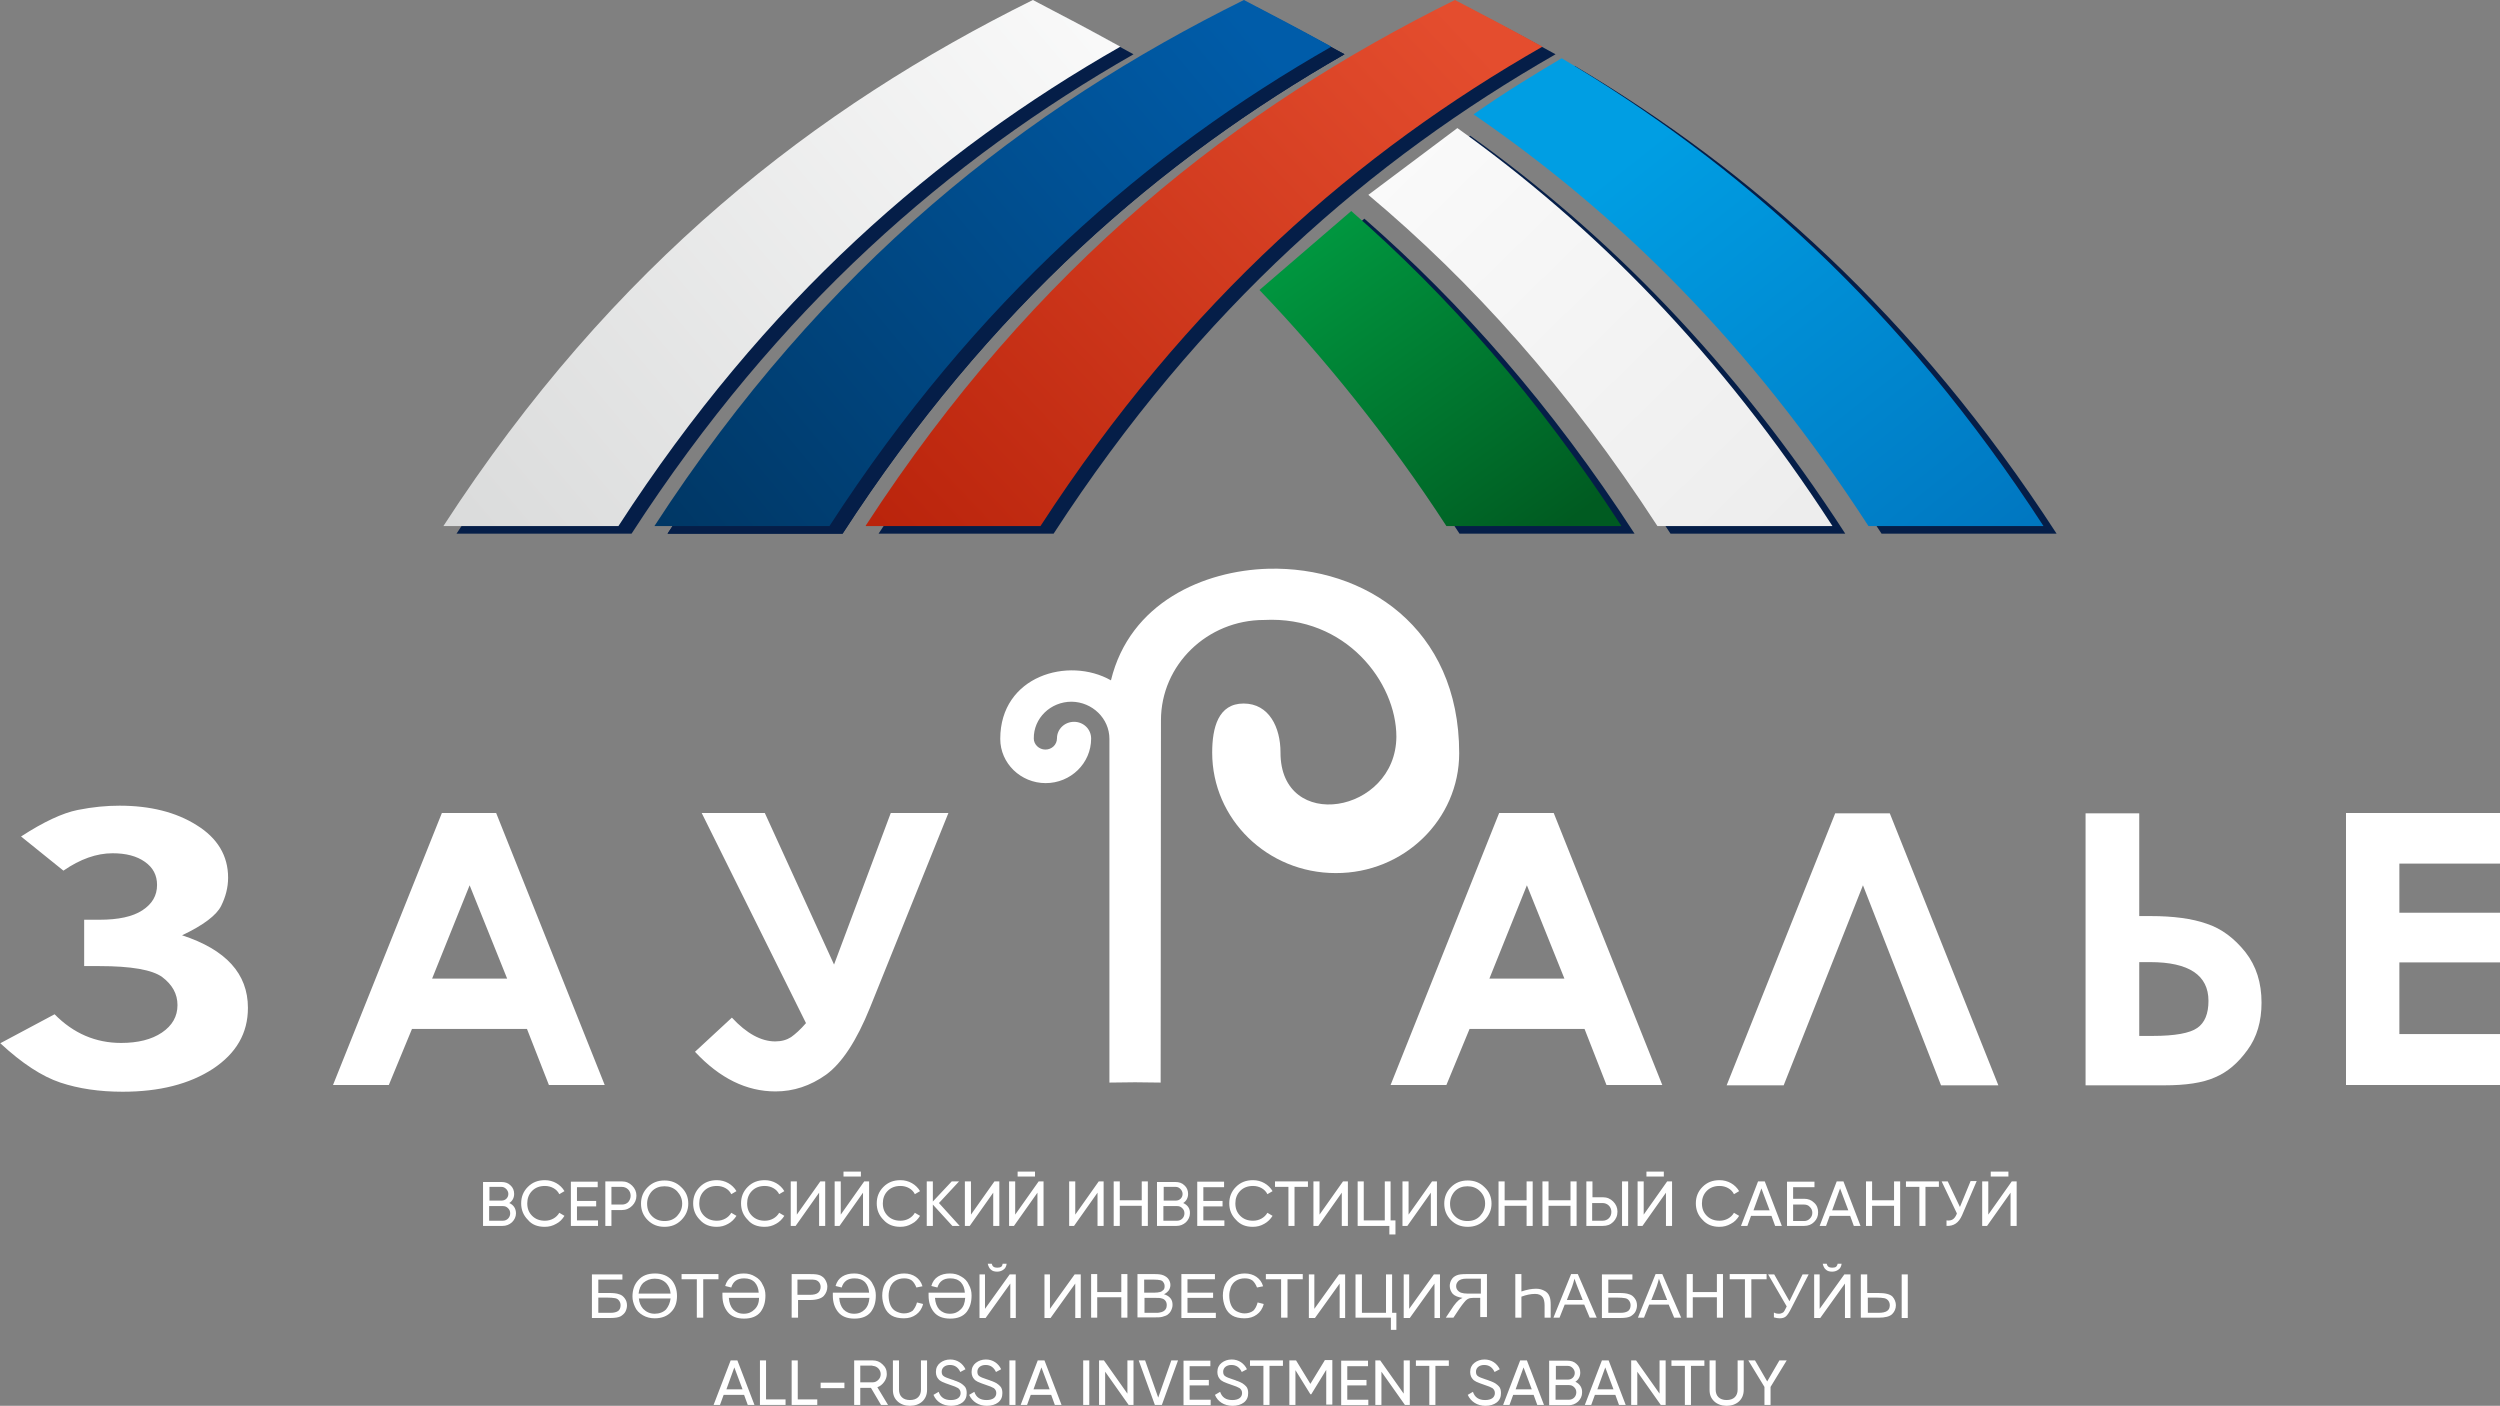 <?xml version="1.0" encoding="utf-8"?>
<!-- Generator: Adobe Illustrator 22.1.0, SVG Export Plug-In . SVG Version: 6.00 Build 0)  -->
<svg version="1.1" id="Слой_1" xmlns="http://www.w3.org/2000/svg" xmlns:xlink="http://www.w3.org/1999/xlink" x="0px" y="0px"
	 viewBox="0 0 819.8 461" style="enable-background:new 0 0 819.8 461;" xml:space="preserve">
<rect x="0" y="0" width="819.8" height="461" fill="#808080" stroke="none"/>
<style type="text/css">
	.st0{fill-rule:evenodd;clip-rule:evenodd;fill:#FFFFFF;}
	.st1{fill:#FFFFFF;}
	.st2{fill-rule:evenodd;clip-rule:evenodd;fill:#051E48;}
	.st3{fill:#051E48;}
	.st4{clip-path:url(#SVGID_2_);fill:url(#SVGID_3_);}
	.st5{clip-path:url(#SVGID_5_);fill:url(#SVGID_6_);}
	.st6{clip-path:url(#SVGID_8_);fill:url(#SVGID_9_);}
	.st7{clip-path:url(#SVGID_11_);fill:url(#SVGID_12_);}
	.st8{clip-path:url(#SVGID_14_);fill:url(#SVGID_15_);}
	.st9{clip-path:url(#SVGID_17_);fill:url(#SVGID_18_);}
</style>
<path class="st0" d="M415.9,186.5c31.5-0.8,62.6,19.2,62.6,60.5c0,21.7-18.1,39.4-40.5,39.3c-22.4,0-40.5-17.7-40.5-39.5
	c0-8.2,2-16.1,10.3-16.1c8.4,0,12.1,7.9,12.1,16c-0.1,26.5,37.8,20.2,38-5.1c0-17.9-16.6-39.7-43.4-38.3
	c-18.6,0-33.8,14.7-33.8,32.9c0,54.5-0.1,64.4-0.1,118.8l-8.4-0.1l-8.4,0.1c0-47.2,0-65.5,0-112.7c0-6.7-5.6-12.1-12.4-12.2
	c-6.9,0-12.5,5.4-12.4,12.1c0,1.9,1.7,3.6,3.8,3.6c2.1,0,3.8-1.6,3.8-3.7c0-3,2.5-5.4,5.6-5.4c3.1,0,5.6,2.4,5.6,5.5
	c0,8.1-6.7,14.6-14.9,14.6c-8.2,0-14.9-6.5-14.9-14.5c0-20.7,22.4-27.1,36.3-19.2C370.5,197.6,394.7,187.1,415.9,186.5"/>
<path class="st1" d="M264.3,335.5l-34.2-68.9h20.7l22.7,49.7l18.6-49.7H311l-25.7,63.8c-4.4,10.9-9.2,18.2-14.4,22
	c-5.2,3.7-10.7,5.5-16.6,5.5c-9.5,0-18.3-4.3-26.4-13l12.1-11.2c4.8,5.2,9.6,7.8,14.2,7.8c2.1,0,3.8-0.5,5.2-1.4
	C260.8,339.1,262.5,337.6,264.3,335.5 M154,290.3l-12.3,30.6h24.6L154,290.3z M144.9,266.6h17.8l35.6,89.2H180l-7.2-18.4h-37.7
	l-7.6,18.4h-18.3L144.9,266.6z M17.9,332.6c6.2,6.3,13.5,9.4,21.8,9.4c5.5,0,10-1.1,13.4-3.4c3.4-2.3,5.1-5.3,5.1-9
	c0-3.7-1.7-6.7-5-9.2c-3.3-2.4-10.2-3.6-20.6-3.6h-5v-15.2h5c6.2,0,10.9-1,14.1-3.1c3.2-2.1,4.8-4.8,4.8-8.3c0-3.2-1.3-5.7-4-7.6
	c-2.7-1.9-6.2-2.8-10.6-2.8c-5.2,0-10.6,1.9-16.1,5.7L6.9,274.3c7.4-4.8,13.6-7.7,18.6-8.7c5-1,9.5-1.4,13.7-1.4
	c10,0,18.5,2.1,25.3,6.4c6.8,4.2,10.3,10,10.3,17.2c0,3.2-0.8,6.3-2.3,9.3c-1.5,3-5.8,6.3-12.8,9.6c14.4,4.7,21.6,12.6,21.6,23.8
	c0,8.3-3.8,14.9-11.5,20c-7.7,5-17.5,7.5-29.6,7.5c-7.6,0-14.4-1-20.4-3c-6-2-12.6-6.3-19.7-12.9L17.9,332.6z"/>
<path class="st1" d="M769.3,266.6h50.5v16.6h-33v16.1h33v16.3h-33v23.5h33v16.7h-50.5V266.6z M701.5,315.5v24.2h4.4
	c7.3,0,12.2-0.9,14.6-2.6c2.5-1.7,3.7-4.7,3.7-8.9c0-8.4-6.4-12.7-19.1-12.7H701.5z M683.9,355.9v-89.2h17.6v33.7h3.8
	c7.3,0,13.5,0.8,18.3,2.5c4.9,1.6,9.1,4.8,12.7,9.3c3.6,4.6,5.3,10.1,5.3,16.6c0,6.1-1.5,11.3-4.6,15.5c-3.1,4.3-6.6,7.3-10.7,9
	c-4,1.8-9.6,2.6-16.6,2.6H683.9z M636.5,355.9l-25.6-65.6l-26,65.6h-18.7l35.6-89.2h17.9l35.6,89.2H636.5z M500.7,290.3l-12.3,30.6
	h24.6L500.7,290.3z M491.6,266.6h17.9l35.6,89.2h-18.3l-7.2-18.4h-37.7l-7.6,18.4H456L491.6,266.6z"/>
<path class="st2" d="M207.1,175h-57.4C205.5,88.9,271.9,37.8,343,2.5c13,6.8,16.3,8.5,28.7,15.3C311.4,52.3,255.3,100.6,207.1,175"
	/>
<path class="st2" d="M417.3,97.6c20.7,21.6,42.5,48.4,61.3,77.4h57.4c-27.2-42-57-75.7-88.6-103.3L417.3,97.6z"/>
<path class="st2" d="M276.3,175h-57.4C274.8,88.9,341.1,37.8,412.2,2.5c13,6.8,16.3,8.5,28.7,15.3C380.6,52.3,324.5,100.6,276.3,175
	"/>
<path class="st3" d="M440.9,17.8C380.6,52.3,324.5,100.6,276.3,175h-57.4C274.8,88.9,341.1,37.8,412.2,2.5
	C425.2,9.3,428.4,11,440.9,17.8"/>
<path class="st2" d="M453,66.4c33.9,28.4,65.5,63.5,94.8,108.6h57.3c-36.9-57-78.5-98.7-123-130.5L453,66.4z"/>
<path class="st2" d="M345.5,175h-57.4C344,88.9,410.3,37.8,481.4,2.5c13,6.8,16.3,8.5,28.7,15.3C449.9,52.3,393.8,100.6,345.5,175"
	/>
<path class="st2" d="M487.5,40.1C534.9,72.6,578,114.8,617,175h57.4c-46.5-71.7-100.3-119.2-158-153.4
	C507.3,27,497.1,33.2,487.5,40.1z"/>
<g>
	<defs>
		<path id="SVGID_1_" d="M202.8,172.5h-57.4C201.2,86.4,267.6,35.2,338.7,0c13,6.8,16.3,8.5,28.7,15.3
			C307.1,49.7,251,98.1,202.8,172.5"/>
	</defs>
	<clipPath id="SVGID_2_">
		<use xlink:href="#SVGID_1_"  style="overflow:visible;"/>
	</clipPath>
	<linearGradient id="SVGID_3_" gradientUnits="userSpaceOnUse" x1="142.549" y1="182.505" x2="393.448" y2="-29.651">
		<stop  offset="0" style="stop-color:#D9DADA"/>
		<stop  offset="1" style="stop-color:#FFFFFF"/>
	</linearGradient>
	<rect x="145.4" class="st4" width="221.9" height="172.5"/>
</g>
<g>
	<defs>
		<path id="SVGID_4_" d="M413,95.1c20.7,21.6,42.5,48.4,61.3,77.4h57.4c-27.2-42-57-75.7-88.6-103.3L413,95.1z"/>
	</defs>
	<clipPath id="SVGID_5_">
		<use xlink:href="#SVGID_4_"  style="overflow:visible;"/>
	</clipPath>
	<linearGradient id="SVGID_6_" gradientUnits="userSpaceOnUse" x1="438.964" y1="74.314" x2="510.5" y2="174.015">
		<stop  offset="0" style="stop-color:#00963F"/>
		<stop  offset="1" style="stop-color:#005B21"/>
	</linearGradient>
	<rect x="413" y="69.2" class="st5" width="118.6" height="103.3"/>
</g>
<g>
	<defs>
		<path id="SVGID_7_" d="M272,172.5h-57.4C270.5,86.4,336.8,35.2,407.9,0c13,6.8,16.3,8.5,28.7,15.3
			C376.3,49.7,320.2,98.1,272,172.5"/>
	</defs>
	<clipPath id="SVGID_8_">
		<use xlink:href="#SVGID_7_"  style="overflow:visible;"/>
	</clipPath>
	<linearGradient id="SVGID_9_" gradientUnits="userSpaceOnUse" x1="413.209" y1="13.635" x2="207.779" y2="183.92">
		<stop  offset="0" style="stop-color:#005CA9"/>
		<stop  offset="1" style="stop-color:#003561"/>
	</linearGradient>
	<rect x="214.6" class="st6" width="221.9" height="172.5"/>
</g>
<g>
	<defs>
		<path id="SVGID_10_" d="M448.7,63.9c33.9,28.4,65.5,63.5,94.8,108.6h57.4c-36.9-57-78.5-98.7-123-130.5L448.7,63.9z"/>
	</defs>
	<clipPath id="SVGID_11_">
		<use xlink:href="#SVGID_10_"  style="overflow:visible;"/>
	</clipPath>
	<linearGradient id="SVGID_12_" gradientUnits="userSpaceOnUse" x1="596.935" y1="181.387" x2="418.309" y2="-2.254">
		<stop  offset="0" style="stop-color:#ECECEC"/>
		<stop  offset="1" style="stop-color:#FFFFFF"/>
	</linearGradient>
	<rect x="448.7" y="42" class="st7" width="152.2" height="130.5"/>
</g>
<g>
	<defs>
		<path id="SVGID_13_" d="M341.2,172.5h-57.4C339.7,86.4,406,35.2,477.1,0c13,6.8,16.3,8.5,28.7,15.3
			C445.6,49.7,389.5,98.1,341.2,172.5"/>
	</defs>
	<clipPath id="SVGID_14_">
		<use xlink:href="#SVGID_13_"  style="overflow:visible;"/>
	</clipPath>
	<linearGradient id="SVGID_15_" gradientUnits="userSpaceOnUse" x1="478.39" y1="7.448" x2="286.372" y2="188.542">
		<stop  offset="0" style="stop-color:#E44D2E"/>
		<stop  offset="1" style="stop-color:#B8220A"/>
	</linearGradient>
	<rect x="283.9" class="st8" width="222" height="172.5"/>
</g>
<g>
	<defs>
		<path id="SVGID_16_" d="M483.2,37.5c47.3,32.5,90.5,74.8,129.5,135h57.4c-46.5-71.7-100.3-119.2-158-153.4
			C503,24.5,492.8,30.7,483.2,37.5z"/>
	</defs>
	<clipPath id="SVGID_17_">
		<use xlink:href="#SVGID_16_"  style="overflow:visible;"/>
	</clipPath>
	<linearGradient id="SVGID_18_" gradientUnits="userSpaceOnUse" x1="538.749" y1="47.967" x2="723.134" y2="280.524">
		<stop  offset="0" style="stop-color:#009EE3"/>
		<stop  offset="1" style="stop-color:#005CA9"/>
	</linearGradient>
	<rect x="483.2" y="19.1" class="st9" width="186.9" height="153.4"/>
</g>
<path class="st1" d="M661.3,402v-14.6h-1.6l-7.7,10.9v-10.9h-2V402h1.6l7.7-10.9V402H661.3z M658.6,385.8v-1.6h-5.8v1.6H658.6z
	 M642.7,395.8l-4-8.4h-2l5,10.5l-0.1,0.3c-0.7,1.6-1.6,2.2-3.3,2v1.8c2.4,0.1,4-1,5.1-3.5l4.8-11.2h-2L642.7,395.8z M625,387.4v1.8
	h4.4V402h2v-12.8h4.4v-1.8H625z M621.1,393.6h-7.2v-6.2h-2V402h2v-6.6h7.2v6.6h2v-14.6h-2V393.6z M603.4,389.7l2.7,7.2h-5.3
	L603.4,389.7z M610.1,402l-5.6-14.6h-2.2l-5.6,14.6h2.1l1.2-3.3h6.7l1.2,3.3H610.1z M588,400.2V395h3.6c0.7,0,1.4,0.2,1.9,0.8
	c0.5,0.5,0.8,1.1,0.8,1.9c0,0.8-0.3,1.4-0.8,1.9c-0.5,0.5-1.1,0.8-1.9,0.8H588z M588,393.2v-3.9h7v-1.8H586V402h5.6
	c1.3,0,2.4-0.4,3.3-1.3c0.9-0.9,1.3-1.9,1.3-3.2c0-1.2-0.4-2.3-1.3-3.1c-0.9-0.9-2-1.3-3.3-1.3H588z M577.6,389.7l2.7,7.2h-5.3
	L577.6,389.7z M584.3,402l-5.6-14.6h-2.2l-5.6,14.6h2.1l1.2-3.3h6.7l1.2,3.3H584.3z M563.8,402.3c1.4,0,2.6-0.3,3.8-1
	c1.2-0.6,2-1.5,2.7-2.6l-1.7-1c-0.9,1.6-2.7,2.6-4.7,2.6c-1.7,0-3.1-0.5-4.2-1.6c-1.1-1.1-1.6-2.4-1.6-4.1c0-1.6,0.5-3,1.6-4.1
	c1.1-1.1,2.5-1.6,4.2-1.6c2,0,3.9,1,4.7,2.7l1.7-1c-1.3-2.2-3.7-3.6-6.4-3.6c-2.3,0-4.1,0.7-5.6,2.2c-1.5,1.5-2.2,3.3-2.2,5.4
	c0,2.1,0.7,3.9,2.2,5.4C559.7,401.6,561.6,402.3,563.8,402.3z M548.3,402v-14.6h-1.6l-7.7,10.9v-10.9h-2V402h1.6l7.7-10.9V402H548.3
	z M545.6,385.8v-1.6h-5.7v1.6H545.6z M522.1,394.5h3.4c1.6,0,2.9,1.2,2.9,2.9c0,1.7-1.2,2.9-2.9,2.9h-3.4V394.5z M533.9,402v-14.6
	h-2V402H533.9z M525.6,402c1.4,0,2.5-0.4,3.4-1.3c0.9-0.9,1.4-2,1.4-3.4c0-1.3-0.5-2.4-1.4-3.3c-0.9-0.9-2-1.4-3.4-1.4h-3.4v-5.2h-2
	V402H525.6z M515,393.6h-7.2v-6.2h-2V402h2v-6.6h7.2v6.6h2v-14.6h-2V393.6z M500.6,393.6h-7.2v-6.2h-2V402h2v-6.6h7.2v6.6h2v-14.6
	h-2V393.6z M487,394.7c0,1.6-0.6,2.9-1.7,4.1c-1.1,1.1-2.4,1.6-4.1,1.6c-1.6,0-3-0.5-4.1-1.6c-1.1-1.1-1.6-2.4-1.6-4.1
	c0-1.6,0.6-3,1.6-4.1c1.1-1.1,2.5-1.6,4.1-1.6c1.6,0,3,0.5,4.1,1.6C486.5,391.8,487,393.1,487,394.7z M473.6,394.7
	c0,2.1,0.7,3.9,2.2,5.4c1.5,1.5,3.3,2.2,5.5,2.2c2.2,0,4-0.7,5.5-2.2c1.5-1.5,2.3-3.3,2.3-5.4c0-2.1-0.7-3.9-2.3-5.4
	c-1.5-1.5-3.3-2.2-5.5-2.2c-2.2,0-4,0.7-5.5,2.2C474.3,390.8,473.6,392.6,473.6,394.7z M471.2,402v-14.6h-1.6l-7.7,10.9v-10.9h-2
	V402h1.6l7.7-10.9V402H471.2z M456.1,387.4h-2v12.8h-6.9v-12.8h-2V402h10.4v2.8h2v-4.6h-1.6V387.4z M442,402v-14.6h-1.6l-7.7,10.9
	v-10.9h-2V402h1.6l7.7-10.9V402H442z M418.1,387.4v1.8h4.4V402h2v-12.8h4.4v-1.8H418.1z M410.8,402.3c1.4,0,2.6-0.3,3.8-1
	c1.1-0.6,2-1.5,2.7-2.6l-1.7-1c-0.9,1.6-2.7,2.6-4.7,2.6c-1.7,0-3.1-0.5-4.2-1.6c-1.1-1.1-1.6-2.4-1.6-4.1c0-1.6,0.5-3,1.6-4.1
	c1.1-1.1,2.5-1.6,4.2-1.6c2,0,3.9,1,4.7,2.7l1.7-1c-1.3-2.2-3.7-3.6-6.4-3.6c-2.3,0-4.1,0.7-5.6,2.2c-1.5,1.5-2.2,3.3-2.2,5.4
	c0,2.1,0.7,3.9,2.2,5.4C406.7,401.6,408.5,402.3,410.8,402.3z M394.6,395.6h6.3v-1.8h-6.3v-4.5h6.8v-1.8h-8.8V402h8.9v-1.8h-6.9
	V395.6z M381.5,400.2v-4.7h4.5c0.7,0,1.2,0.2,1.7,0.7c0.5,0.5,0.7,1,0.7,1.7c0,1.3-1,2.4-2.4,2.4H381.5z M385.5,389.2
	c0.6,0,1.1,0.2,1.6,0.7c0.4,0.4,0.7,1,0.7,1.6c0,1.3-1,2.2-2.2,2.2h-4v-4.5H385.5z M388,394.5c1.1-0.7,1.6-1.8,1.6-3
	c0-1.1-0.4-2.1-1.2-2.8c-0.8-0.8-1.8-1.1-3-1.1h-6V402h6.4c1.2,0,2.2-0.4,3.1-1.2c0.8-0.8,1.3-1.8,1.3-2.9
	C390.3,396.3,389.4,395.1,388,394.5z M374.4,393.6h-7.2v-6.2h-2V402h2v-6.6h7.2v6.6h2v-14.6h-2V393.6z M361.9,402v-14.6h-1.6
	l-7.7,10.9v-10.9h-2V402h1.6l7.7-10.9V402H361.9z M342.2,402v-14.6h-1.6l-7.7,10.9v-10.9h-2V402h1.6l7.7-10.9V402H342.2z
	 M339.4,385.8v-1.6h-5.7v1.6H339.4z M327.7,402v-14.6h-1.6l-7.7,10.9v-10.9h-2V402h1.6l7.7-10.9V402H327.7z M307.9,394.5l6.6-7.1
	h-2.4l-6.2,6.6v-6.6h-2V402h2v-7l6.4,7h2.4L307.9,394.5z M295.2,402.3c1.4,0,2.6-0.3,3.8-1c1.2-0.6,2-1.5,2.7-2.6l-1.7-1
	c-0.9,1.6-2.7,2.6-4.7,2.6c-1.7,0-3.1-0.5-4.2-1.6c-1.1-1.1-1.6-2.4-1.6-4.1c0-1.6,0.5-3,1.6-4.1c1.1-1.1,2.5-1.6,4.2-1.6
	c2,0,3.9,1,4.7,2.7l1.7-1c-1.3-2.2-3.7-3.6-6.4-3.6c-2.3,0-4.1,0.7-5.6,2.2c-1.5,1.5-2.2,3.3-2.2,5.4c0,2.1,0.7,3.9,2.2,5.4
	C291.1,401.6,293,402.3,295.2,402.3z M285,402v-14.6h-1.6l-7.7,10.9v-10.9h-2V402h1.6l7.7-10.9V402H285z M282.3,385.8v-1.6h-5.7v1.6
	H282.3z M270.6,402v-14.6H269l-7.7,10.9v-10.9h-2V402h1.6l7.7-10.9V402H270.6z M250.7,402.3c1.4,0,2.6-0.3,3.8-1
	c1.1-0.6,2-1.5,2.7-2.6l-1.7-1c-0.9,1.6-2.7,2.6-4.7,2.6c-1.7,0-3.1-0.5-4.2-1.6c-1.1-1.1-1.6-2.4-1.6-4.1c0-1.6,0.5-3,1.6-4.1
	c1.1-1.1,2.5-1.6,4.2-1.6c2,0,3.9,1,4.7,2.7l1.7-1c-1.3-2.2-3.7-3.6-6.4-3.6c-2.3,0-4.1,0.7-5.6,2.2c-1.5,1.5-2.2,3.3-2.2,5.4
	c0,2.1,0.7,3.9,2.2,5.4C246.5,401.6,248.4,402.3,250.7,402.3z M235,402.3c1.4,0,2.6-0.3,3.8-1c1.1-0.6,2-1.5,2.7-2.6l-1.7-1
	c-0.9,1.6-2.7,2.6-4.7,2.6c-1.7,0-3.1-0.5-4.2-1.6c-1.1-1.1-1.6-2.4-1.6-4.1c0-1.6,0.5-3,1.6-4.1c1.1-1.1,2.5-1.6,4.2-1.6
	c2,0,3.9,1,4.7,2.7l1.7-1c-1.3-2.2-3.7-3.6-6.4-3.6c-2.3,0-4.1,0.7-5.6,2.2c-1.5,1.5-2.2,3.3-2.2,5.4c0,2.1,0.7,3.9,2.2,5.4
	C230.9,401.6,232.8,402.3,235,402.3z M223.7,394.7c0,1.6-0.6,2.9-1.7,4.1c-1.1,1.1-2.4,1.6-4.1,1.6c-1.6,0-3-0.5-4.1-1.6
	c-1.1-1.1-1.6-2.4-1.6-4.1c0-1.6,0.6-3,1.6-4.1c1.1-1.1,2.5-1.6,4.1-1.6c1.6,0,3,0.5,4.1,1.6C223.1,391.8,223.7,393.1,223.7,394.7z
	 M210.2,394.7c0,2.1,0.7,3.9,2.2,5.4c1.5,1.5,3.3,2.2,5.5,2.2c2.2,0,4-0.7,5.5-2.2c1.5-1.5,2.3-3.3,2.3-5.4c0-2.1-0.7-3.9-2.3-5.4
	c-1.5-1.5-3.3-2.2-5.5-2.2c-2.2,0-4,0.7-5.5,2.2C210.9,390.8,210.2,392.6,210.2,394.7z M200.5,395v-5.8h3.4c1.6,0,2.9,1.2,2.9,2.9
	c0,0.8-0.3,1.5-0.8,2.1c-0.5,0.5-1.2,0.8-2,0.8H200.5z M198.5,387.4V402h2v-5.2h3.4c1.4,0,2.5-0.5,3.4-1.4c0.9-0.9,1.4-2,1.4-3.3
	c0-1.3-0.5-2.4-1.4-3.3c-0.9-0.9-2-1.4-3.4-1.4H198.5z M189.2,395.6h6.3v-1.8h-6.3v-4.5h6.8v-1.8h-8.8V402h8.9v-1.8h-6.9V395.6z
	 M178.6,402.3c1.4,0,2.6-0.3,3.8-1c1.2-0.6,2-1.5,2.7-2.6l-1.7-1c-0.9,1.6-2.7,2.6-4.7,2.6c-1.7,0-3.1-0.5-4.2-1.6
	c-1.1-1.1-1.6-2.4-1.6-4.1c0-1.6,0.5-3,1.6-4.1c1.1-1.1,2.5-1.6,4.2-1.6c2,0,3.9,1,4.7,2.7l1.7-1c-1.3-2.2-3.7-3.6-6.4-3.6
	c-2.3,0-4.1,0.7-5.6,2.2c-1.5,1.5-2.2,3.3-2.2,5.4c0,2.1,0.7,3.9,2.2,5.4C174.4,401.6,176.3,402.3,178.6,402.3z M160.4,400.2v-4.7
	h4.5c0.7,0,1.2,0.2,1.7,0.7c0.5,0.5,0.7,1,0.7,1.7c0,1.3-1,2.4-2.4,2.4H160.4z M164.4,389.2c0.6,0,1.1,0.2,1.6,0.7
	c0.4,0.4,0.7,1,0.7,1.6c0,1.3-1,2.2-2.2,2.2h-4v-4.5H164.4z M167,394.5c1.1-0.7,1.6-1.8,1.6-3c0-1.1-0.4-2.1-1.2-2.8
	c-0.8-0.8-1.8-1.1-3-1.1h-6V402h6.4c1.2,0,2.2-0.4,3.1-1.2c0.8-0.8,1.3-1.8,1.3-2.9C169.2,396.3,168.4,395.1,167,394.5z"/>
<path class="st1" d="M583.5,446.1l-4,6.9l-4-6.9h-2.2l5.3,8.7v5.9h2v-5.9l5.3-8.7H583.5z M560.6,455.8c0,1.6,0.5,2.8,1.6,3.8
	c1,0.9,2.4,1.4,4,1.4s3-0.5,4-1.4c1-0.9,1.6-2.2,1.6-3.8v-9.7h-2v9.6c0,2.1-1.3,3.4-3.6,3.4c-2.3,0-3.6-1.3-3.6-3.4v-9.6h-2V455.8z
	 M548.1,446.1v1.8h4.4v12.8h2v-12.8h4.4v-1.8H548.1z M544.2,457l-7.7-10.9h-1.6v14.6h2v-10.9l7.7,10.9h1.6v-14.6h-2V457z
	 M526.4,448.4l2.7,7.2h-5.3L526.4,448.4z M533.1,460.7l-5.6-14.6h-2.2l-5.6,14.6h2.1l1.2-3.3h6.7l1.2,3.3H533.1z M510.1,458.9v-4.7
	h4.4c0.7,0,1.2,0.2,1.7,0.7c0.5,0.5,0.7,1,0.7,1.7c0,1.3-1,2.4-2.4,2.4H510.1z M514.1,447.9c0.6,0,1.1,0.2,1.6,0.7
	c0.4,0.4,0.7,1,0.7,1.6c0,1.3-1,2.2-2.2,2.2h-4v-4.5H514.1z M516.6,453.1c1.1-0.7,1.6-1.8,1.6-3c0-1.1-0.4-2.1-1.2-2.8
	c-0.8-0.8-1.8-1.1-3-1.1h-6v14.6h6.4c1.2,0,2.2-0.4,3.1-1.2c0.8-0.8,1.3-1.8,1.3-2.9C518.9,455,518,453.8,516.6,453.1z M499.6,448.4
	l2.7,7.2H497L499.6,448.4z M506.3,460.7l-5.6-14.6h-2.2l-5.6,14.6h2.1l1.2-3.3h6.7l1.2,3.3H506.3z M487.1,461c1.5,0,2.8-0.4,3.7-1.1
	c1-0.8,1.4-1.8,1.4-3.1c0-0.9-0.2-1.7-0.7-2.2c-0.4-0.4-0.6-0.6-1.2-1c-0.6-0.3-0.7-0.4-1.5-0.7c-0.4-0.1-0.6-0.2-0.8-0.3l-0.9-0.3
	c-1.2-0.4-2-0.7-2.4-1c-0.5-0.3-0.7-0.8-0.7-1.5c0-1.3,1.1-2.2,2.7-2.2c1.6,0,2.7,0.8,3.4,2.3l1.7-0.9c-0.9-1.9-2.7-3.2-5-3.2
	c-1.3,0-2.4,0.4-3.3,1.1c-0.9,0.7-1.4,1.7-1.4,3c0,1.1,0.4,1.9,0.9,2.4c0.2,0.3,0.6,0.5,1.1,0.8c0.5,0.2,0.9,0.4,1.2,0.5l1.4,0.5
	c1.3,0.4,2.2,0.8,2.7,1.1c0.5,0.4,0.8,0.9,0.8,1.6c0,1.4-1.1,2.3-3.2,2.3c-2.1,0-3.4-0.9-4-2.7l-1.7,1
	C482.3,459.6,484.4,461,487.1,461z M464.3,446.1v1.8h4.4v12.8h2v-12.8h4.4v-1.8H464.3z M460.3,457l-7.7-10.9h-1.6v14.6h2v-10.9
	l7.7,10.9h1.6v-14.6h-2V457z M441.8,454.3h6.3v-1.8h-6.3v-4.5h6.8v-1.8h-8.8v14.6h8.9v-1.8h-6.9V454.3z M434.4,446.1l-4.7,7.7
	l-4.7-7.7h-2.2v14.6h2v-11.4l4.9,7.9h0.3l4.9-8v11.4h2v-14.6H434.4z M409.9,446.1v1.8h4.4v12.8h2v-12.8h4.4v-1.8H409.9z M404.2,461
	c1.5,0,2.8-0.4,3.7-1.1c1-0.8,1.4-1.8,1.4-3.1c0-0.9-0.2-1.7-0.7-2.2c-0.4-0.4-0.6-0.6-1.2-1c-0.6-0.3-0.7-0.4-1.5-0.7
	c-0.4-0.1-0.6-0.2-0.8-0.3l-0.9-0.3c-1.2-0.4-2-0.7-2.4-1c-0.5-0.3-0.7-0.8-0.7-1.5c0-1.3,1.1-2.2,2.7-2.2c1.6,0,2.7,0.8,3.4,2.3
	l1.7-0.9c-0.9-1.9-2.7-3.2-5-3.2c-1.3,0-2.4,0.4-3.3,1.1c-0.9,0.7-1.4,1.7-1.4,3c0,1.1,0.4,1.9,0.9,2.4c0.2,0.3,0.6,0.5,1.1,0.8
	c0.5,0.2,0.9,0.4,1.2,0.5l1.4,0.5c1.3,0.4,2.2,0.8,2.7,1.1c0.5,0.4,0.8,0.9,0.8,1.6c0,1.4-1.1,2.3-3.2,2.3c-2.1,0-3.4-0.9-4-2.7
	l-1.7,1C399.3,459.6,401.4,461,404.2,461z M390.1,454.3h6.3v-1.8h-6.3v-4.5h6.8v-1.8h-8.8v14.6h8.9v-1.8h-6.9V454.3z M381,460.7
	l5.3-14.6h-2.2l-4.3,12.2l-4.3-12.2h-2.1l5.3,14.6H381z M369.7,457l-7.7-10.9h-1.6v14.6h2v-10.9l7.7,10.9h1.6v-14.6h-2V457z
	 M355.2,460.7h2v-14.6h-2V460.7z M341.5,448.4l2.7,7.2h-5.3L341.5,448.4z M348.1,460.7l-5.6-14.6h-2.2l-5.6,14.6h2.1l1.2-3.3h6.7
	l1.2,3.3H348.1z M331,460.7h2v-14.6h-2V460.7z M323.6,461c1.5,0,2.8-0.4,3.7-1.1c1-0.8,1.4-1.8,1.4-3.1c0-0.9-0.2-1.7-0.7-2.2
	c-0.4-0.4-0.6-0.6-1.2-1c-0.6-0.3-0.7-0.4-1.5-0.7c-0.4-0.1-0.6-0.2-0.8-0.3l-0.9-0.3c-1.2-0.4-2-0.7-2.4-1
	c-0.5-0.3-0.7-0.8-0.7-1.5c0-1.3,1.1-2.2,2.7-2.2c1.6,0,2.7,0.8,3.4,2.3l1.7-0.9c-0.9-1.9-2.7-3.2-5-3.2c-1.3,0-2.4,0.4-3.3,1.1
	c-0.9,0.7-1.4,1.7-1.4,3c0,1.1,0.4,1.9,0.9,2.4c0.2,0.3,0.6,0.5,1.1,0.8c0.5,0.2,0.9,0.4,1.2,0.5l1.4,0.5c1.3,0.4,2.2,0.8,2.7,1.1
	c0.5,0.4,0.8,0.9,0.8,1.6c0,1.4-1.1,2.3-3.2,2.3c-2.1,0-3.4-0.9-4-2.7l-1.7,1C318.8,459.6,320.9,461,323.6,461z M311.9,461
	c1.5,0,2.8-0.4,3.7-1.1c1-0.8,1.4-1.8,1.4-3.1c0-0.9-0.2-1.7-0.7-2.2c-0.4-0.4-0.6-0.6-1.2-1c-0.6-0.3-0.7-0.4-1.5-0.7
	c-0.4-0.1-0.6-0.2-0.8-0.3l-0.9-0.3c-1.2-0.4-2-0.7-2.4-1c-0.5-0.3-0.7-0.8-0.7-1.5c0-1.3,1.1-2.2,2.7-2.2c1.6,0,2.7,0.8,3.4,2.3
	l1.7-0.9c-0.9-1.9-2.7-3.2-5-3.2c-1.3,0-2.4,0.4-3.3,1.1c-0.9,0.7-1.4,1.7-1.4,3c0,1.1,0.4,1.9,0.9,2.4c0.2,0.3,0.6,0.5,1.1,0.8
	c0.5,0.2,0.9,0.4,1.2,0.5l1.4,0.5c1.3,0.4,2.2,0.8,2.7,1.1c0.5,0.4,0.8,0.9,0.8,1.6c0,1.4-1.1,2.3-3.2,2.3c-2.1,0-3.4-0.9-4-2.7
	l-1.7,1C307,459.6,309.1,461,311.9,461z M292.8,455.8c0,1.6,0.5,2.8,1.6,3.8c1,0.9,2.4,1.4,4,1.4c1.6,0,3-0.5,4-1.4
	c1-0.9,1.6-2.2,1.6-3.8v-9.7h-2v9.6c0,2.1-1.3,3.4-3.6,3.4c-2.3,0-3.6-1.3-3.6-3.4v-9.6h-2V455.8z M286.1,447.9
	c0.7,0,1.4,0.3,1.9,0.8c0.5,0.5,0.8,1.2,0.8,1.9c0,0.8-0.3,1.4-0.8,1.9c-0.5,0.5-1.1,0.8-1.9,0.8h-4v-5.5H286.1z M291.2,460.7
	l-3.5-5.8c0.9-0.3,1.6-0.9,2.2-1.7c0.6-0.8,0.9-1.7,0.9-2.6c0-1.3-0.4-2.3-1.4-3.2c-0.9-0.9-2-1.3-3.3-1.3h-6v14.6h2v-5.6h3.5
	l3.3,5.6H291.2z M276.9,455.2v-1.8h-7.8v1.8H276.9z M261.6,446.1h-2v14.6h8.4v-1.8h-6.4V446.1z M251.2,446.1h-2v14.6h8.4v-1.8h-6.4
	V446.1z M240.8,448.4l2.7,7.2h-5.3L240.8,448.4z M247.4,460.7l-5.6-14.6h-2.2l-5.6,14.6h2.1l1.2-3.3h6.7l1.2,3.3H247.4z"/>
<path class="st1" d="M623.6,417.9h2v14.3h-2V417.9z M612.3,430.5h3.7c1.3,0,2.2-0.2,2.8-0.6c0.6-0.4,0.9-1,0.9-1.9
	c0-0.6-0.2-1.1-0.5-1.5c-0.3-0.4-0.8-0.7-1.3-0.8c-0.5-0.1-1.5-0.2-2.7-0.2h-2.7V430.5z M610.3,417.9h2v6.1h3.6
	c2.4,0,3.9,0.4,4.7,1.2c0.7,0.8,1.1,1.8,1.1,2.8c0,1.1-0.4,2.1-1.2,2.9c-0.8,0.8-2.3,1.2-4.5,1.2h-5.8V417.9z M602.6,414.4h1.3
	c-0.1,0.8-0.4,1.5-1,1.9c-0.5,0.4-1.2,0.7-2.1,0.7c-0.9,0-1.6-0.2-2.1-0.7c-0.5-0.4-0.8-1.1-1-1.9h1.3c0.1,0.4,0.3,0.8,0.6,1
	c0.3,0.2,0.7,0.3,1.2,0.3c0.6,0,1-0.1,1.3-0.3C602.3,415.2,602.5,414.9,602.6,414.4z M594.9,417.9h1.8v11.3l8.1-11.3h2v14.3h-1.8
	v-11.3l-8.1,11.3h-2V417.9z M579.8,417.9h2l5,8.8l4.3-8.8h2l-5.7,11.1c-0.7,1.4-1.3,2.3-1.8,2.7c-0.5,0.4-1.1,0.6-2,0.6
	c-0.5,0-1.2-0.1-1.9-0.3v-1.6c0.5,0.3,1.1,0.4,1.7,0.4c0.5,0,0.9-0.2,1.3-0.4c0.4-0.3,0.7-1,1.2-2L579.8,417.9z M572.2,432.1v-12.6
	h-5v-1.7h12.1v1.7h-5v12.6H572.2z M553.1,432.1v-14.3h2v5.9h7.9v-5.9h2v14.3h-2v-6.7h-7.9v6.7H553.1z M541.5,426.3h5.2l-1.6-4
	c-0.5-1.2-0.8-2.2-1.1-3c-0.2,0.9-0.5,1.8-0.8,2.7L541.5,426.3z M537.1,432.1l5.8-14.3h2.2l6.2,14.3h-2.3l-1.8-4.3h-6.4l-1.7,4.3
	H537.1z M527.4,430.5h4c1.1,0,1.9-0.2,2.5-0.6c0.5-0.4,0.8-1,0.8-1.9c0-0.6-0.2-1.1-0.5-1.5c-0.3-0.4-0.7-0.7-1.3-0.8
	c-0.6-0.1-1.5-0.2-2.8-0.2h-2.7V430.5z M525.4,417.9h9.9v1.7h-7.9v4.4h3.6c1.3,0,2.4,0.1,3.2,0.4c0.8,0.2,1.4,0.7,1.9,1.4
	c0.5,0.7,0.7,1.4,0.7,2.3c0,0.7-0.2,1.4-0.5,2c-0.3,0.6-0.9,1.1-1.5,1.5c-0.7,0.4-1.8,0.6-3.5,0.6h-6V417.9z M513.8,426.3h5.2
	l-1.6-4c-0.5-1.2-0.8-2.2-1.1-3c-0.2,0.9-0.5,1.8-0.8,2.7L513.8,426.3z M509.4,432.1l5.8-14.3h2.2l6.2,14.3h-2.3l-1.8-4.3h-6.4
	l-1.7,4.3H509.4z M508.5,432.1h-2v-4c0-1.2-0.2-2.1-0.6-2.7c-0.5-0.7-1.3-1.1-2.5-1.1c-1.4,0-2.9,0.3-4.5,0.9v6.9h-2v-14.3h2v5.7
	c1.8-0.6,3.4-0.9,4.8-0.9c1,0,1.8,0.2,2.6,0.6c0.9,0.4,1.5,1.1,1.8,1.9c0.3,0.7,0.4,1.6,0.4,2.8V432.1z M485.6,424.2h-4.3
	c-0.9,0-1.6-0.1-2.2-0.3c-0.5-0.2-0.9-0.5-1.2-0.9c-0.3-0.4-0.4-0.8-0.4-1.3c0-0.7,0.3-1.2,0.8-1.7c0.5-0.4,1.3-0.7,2.5-0.7h4.8
	V424.2z M487.6,432.1v-14.3h-6.8c-1.4,0-2.4,0.1-3.1,0.4c-0.7,0.3-1.3,0.7-1.7,1.4c-0.4,0.6-0.6,1.4-0.6,2.1c0,1,0.4,1.9,1,2.6
	c0.7,0.7,1.8,1.1,3.2,1.3c-0.5,0.2-0.9,0.5-1.2,0.7c-0.6,0.5-1.1,1.1-1.7,1.9l-2.6,3.9h2.5l2-3c0.6-0.9,1.1-1.5,1.5-2
	c0.4-0.5,0.7-0.8,1-1c0.3-0.2,0.6-0.3,0.9-0.4c0.2,0,0.6-0.1,1.1-0.1h2.3v6.3H487.6z M460.3,417.9h1.8v11.3l8.1-11.3h2v14.3h-1.8
	v-11.3l-8.1,11.3h-2V417.9z M444.6,417.9h2v12.6h7.9v-12.6h2v12.6h1.4v5.6h-1.8v-4h-11.6V417.9z M429.2,417.9h1.8v11.3l8.1-11.3h2
	v14.3h-1.8v-11.3l-8.1,11.3h-2V417.9z M420.1,432.1v-12.6h-5v-1.7h12.1v1.7h-5v12.6H420.1z M412.4,427.1l2,0.5
	c-0.4,1.6-1.2,2.7-2.3,3.5c-1.1,0.8-2.4,1.2-4,1.2c-1.6,0-3-0.3-4-0.9c-1-0.6-1.8-1.5-2.3-2.7c-0.5-1.2-0.8-2.5-0.8-3.8
	c0-1.5,0.3-2.8,0.9-3.9c0.6-1.1,1.5-1.9,2.6-2.5c1.1-0.6,2.3-0.9,3.7-0.9c1.5,0,2.8,0.4,3.8,1.1c1,0.7,1.8,1.7,2.2,3.1l-2,0.4
	c-0.4-1-0.9-1.8-1.5-2.3c-0.7-0.5-1.5-0.7-2.5-0.7c-1.2,0-2.1,0.3-2.9,0.8c-0.8,0.5-1.3,1.2-1.7,2.1c-0.3,0.9-0.5,1.8-0.5,2.7
	c0,1.2,0.2,2.3,0.6,3.2c0.4,0.9,1,1.6,1.8,2c0.8,0.4,1.7,0.7,2.6,0.7c1.1,0,2.1-0.3,2.9-0.9C411.6,429.2,412.1,428.3,412.4,427.1z
	 M387.4,432.1v-14.3h11v1.7h-9v4.4h8.4v1.7h-8.4v4.9h9.3v1.7H387.4z M375.1,430.5h3.8c0.7,0,1.1,0,1.4-0.1c0.5-0.1,0.9-0.2,1.2-0.4
	c0.3-0.2,0.6-0.4,0.8-0.8c0.2-0.3,0.3-0.8,0.3-1.2c0-0.5-0.1-1-0.4-1.4c-0.3-0.4-0.7-0.7-1.2-0.8c-0.5-0.2-1.3-0.2-2.2-0.2h-3.5
	V430.5z M375.1,423.9h3.3c0.9,0,1.5-0.1,1.9-0.2c0.5-0.1,0.9-0.4,1.2-0.7c0.3-0.3,0.4-0.7,0.4-1.2c0-0.5-0.1-0.9-0.4-1.3
	c-0.2-0.4-0.6-0.6-1-0.7c-0.5-0.1-1.2-0.2-2.3-0.2h-3V423.9z M373,432.1v-14.3h5.7c1.2,0,2.1,0.1,2.8,0.4c0.7,0.3,1.3,0.7,1.7,1.3
	c0.4,0.6,0.6,1.2,0.6,1.9c0,0.6-0.2,1.2-0.5,1.7c-0.4,0.5-0.9,1-1.6,1.3c0.9,0.3,1.6,0.7,2.1,1.3c0.5,0.6,0.7,1.3,0.7,2.2
	c0,0.7-0.2,1.3-0.5,1.9c-0.3,0.6-0.7,1-1.1,1.3c-0.4,0.3-1,0.5-1.7,0.7c-0.7,0.2-1.5,0.2-2.5,0.2H373z M357.8,432.1v-14.3h2v5.9h7.9
	v-5.9h2v14.3h-2v-6.7h-7.9v6.7H357.8z M342.5,417.9h1.8v11.3l8.1-11.3h2v14.3h-1.8v-11.3l-8.1,11.3h-2V417.9z M328.8,414.4h1.3
	c-0.1,0.8-0.4,1.5-1,1.9c-0.5,0.4-1.2,0.7-2.1,0.7c-0.9,0-1.6-0.2-2.1-0.7c-0.5-0.4-0.8-1.1-1-1.9h1.3c0.1,0.4,0.3,0.8,0.6,1
	c0.3,0.2,0.7,0.3,1.2,0.3c0.6,0,1-0.1,1.3-0.3C328.6,415.2,328.7,414.9,328.8,414.4z M321.2,417.9h1.8v11.3l8.1-11.3h2v14.3h-1.8
	v-11.3l-8.1,11.3h-2V417.9z M316.5,425.6h-9.9c0.1,1.6,0.6,2.9,1.4,3.8c0.9,0.9,2,1.4,3.5,1.4c1.5,0,2.6-0.5,3.5-1.4
	C316,428.5,316.4,427.2,316.5,425.6z M318.6,424.8c0,2.2-0.5,3.9-1.6,5.4c-1.2,1.5-3,2.2-5.4,2.2c-2.4,0-4.2-0.7-5.4-2.2
	c-1.1-1.4-1.7-3.1-1.7-5.4v-0.9h11.9c-0.1-1.4-0.5-2.5-1.3-3.4c-0.9-0.9-2-1.3-3.5-1.3c-2.2,0-3.6,1-4.2,3l-2-0.5
	c0.4-1.4,1.1-2.4,2.2-3.1c1.1-0.7,2.4-1,3.9-1c1.4,0,2.6,0.3,3.7,1c1.1,0.6,2,1.5,2.5,2.7C318.3,422.3,318.6,423.5,318.6,424.8z
	 M300.7,427.1l2,0.5c-0.4,1.6-1.2,2.7-2.3,3.5c-1.1,0.8-2.4,1.2-4,1.2c-1.6,0-3-0.3-4-0.9c-1-0.6-1.8-1.5-2.3-2.7
	c-0.5-1.2-0.8-2.5-0.8-3.8c0-1.5,0.3-2.8,0.9-3.9c0.6-1.1,1.5-1.9,2.6-2.5c1.1-0.6,2.4-0.9,3.7-0.9c1.5,0,2.8,0.4,3.8,1.1
	c1,0.7,1.8,1.7,2.2,3.1l-2,0.4c-0.4-1-0.9-1.8-1.5-2.3c-0.7-0.5-1.5-0.7-2.5-0.7c-1.2,0-2.1,0.3-2.9,0.8c-0.8,0.5-1.3,1.2-1.7,2.1
	c-0.3,0.9-0.5,1.8-0.5,2.7c0,1.2,0.2,2.3,0.6,3.2c0.4,0.9,1,1.6,1.8,2c0.8,0.4,1.7,0.7,2.6,0.7c1.1,0,2.1-0.3,2.9-0.9
	C299.8,429.2,300.4,428.3,300.7,427.1z M285.1,425.6h-9.9c0.1,1.6,0.6,2.9,1.4,3.8c0.9,0.9,2,1.4,3.5,1.4c1.5,0,2.6-0.5,3.5-1.4
	C284.5,428.5,285,427.2,285.1,425.6z M287.2,424.8c0,2.2-0.5,3.9-1.6,5.4c-1.2,1.5-3,2.2-5.4,2.2c-2.4,0-4.2-0.7-5.4-2.2
	c-1.1-1.4-1.7-3.1-1.7-5.4v-0.9H285c-0.1-1.4-0.5-2.5-1.3-3.4c-0.9-0.9-2-1.3-3.5-1.3c-2.2,0-3.6,1-4.2,3l-2-0.5
	c0.4-1.4,1.1-2.4,2.2-3.1c1.1-0.7,2.4-1,3.9-1c1.4,0,2.6,0.3,3.7,1c1.1,0.6,2,1.5,2.5,2.7C286.9,422.3,287.2,423.5,287.2,424.8z
	 M261.6,424.6h3.9c1.3,0,2.2-0.2,2.8-0.7c0.5-0.5,0.8-1.1,0.8-1.9c0-0.6-0.2-1.1-0.5-1.5c-0.3-0.4-0.8-0.7-1.3-0.8
	c-0.3-0.1-1-0.1-1.9-0.1h-3.9V424.6z M259.6,432.1v-14.3h5.8c1,0,1.8,0,2.3,0.1c0.7,0.1,1.4,0.3,1.9,0.7c0.5,0.3,0.9,0.8,1.2,1.4
	c0.3,0.6,0.5,1.2,0.5,1.9c0,1.2-0.4,2.2-1.2,3.1c-0.8,0.8-2.3,1.3-4.5,1.3h-3.9v5.8H259.6z M248.9,425.6h-9.9
	c0.1,1.6,0.6,2.9,1.4,3.8c0.9,0.9,2,1.4,3.5,1.4c1.5,0,2.6-0.5,3.5-1.4C248.4,428.5,248.9,427.2,248.9,425.6z M251,424.8
	c0,2.2-0.5,3.9-1.6,5.4c-1.2,1.5-3,2.2-5.4,2.2c-2.4,0-4.2-0.7-5.4-2.2c-1.1-1.4-1.7-3.1-1.7-5.4v-0.9h11.9
	c-0.1-1.4-0.5-2.5-1.3-3.4c-0.9-0.9-2-1.3-3.5-1.3c-2.2,0-3.6,1-4.2,3l-2-0.5c0.4-1.4,1.1-2.4,2.2-3.1c1.1-0.7,2.4-1,3.9-1
	c1.4,0,2.6,0.3,3.7,1c1.1,0.6,2,1.5,2.5,2.7C250.7,422.3,251,423.5,251,424.8z M228.5,432.1v-12.6h-5v-1.7h12.1v1.7h-5v12.6H228.5z
	 M219.9,425.8h-10.4c0.1,1.3,0.6,2.5,1.4,3.4c1,1,2.2,1.6,3.8,1.6c1.5,0,2.8-0.5,3.7-1.4C219.2,428.4,219.7,427.3,219.9,425.8z
	 M219.9,424.2c-0.1-1.4-0.6-2.5-1.4-3.4c-1-1-2.2-1.5-3.8-1.5c-1.5,0-2.7,0.5-3.8,1.4c-0.8,0.8-1.3,1.9-1.5,3.5H219.9z M222,425
	c0,2.1-0.6,3.9-1.9,5.2c-1.3,1.4-3.1,2.1-5.4,2.1c-1.4,0-2.7-0.3-3.9-1c-1.2-0.7-2.1-1.6-2.6-2.8c-0.5-1.1-0.8-2.2-0.8-3.3
	c0-2.2,0.6-4,1.9-5.4c1.3-1.5,3.1-2.2,5.5-2.2c2.3,0,4.1,0.7,5.4,2.1C221.4,421.1,222,422.9,222,425z M196.2,430.5h4
	c1.1,0,1.9-0.2,2.5-0.6c0.5-0.4,0.8-1,0.8-1.9c0-0.6-0.2-1.1-0.5-1.5c-0.3-0.4-0.7-0.7-1.3-0.8c-0.6-0.1-1.5-0.2-2.8-0.2h-2.7V430.5
	z M194.2,417.9h9.9v1.7h-7.9v4.4h3.6c1.3,0,2.4,0.1,3.2,0.4c0.8,0.2,1.4,0.7,1.9,1.4c0.5,0.7,0.7,1.4,0.7,2.3c0,0.7-0.2,1.4-0.5,2
	c-0.3,0.6-0.9,1.1-1.5,1.5c-0.7,0.4-1.8,0.6-3.5,0.6h-6V417.9z"/>
</svg>
